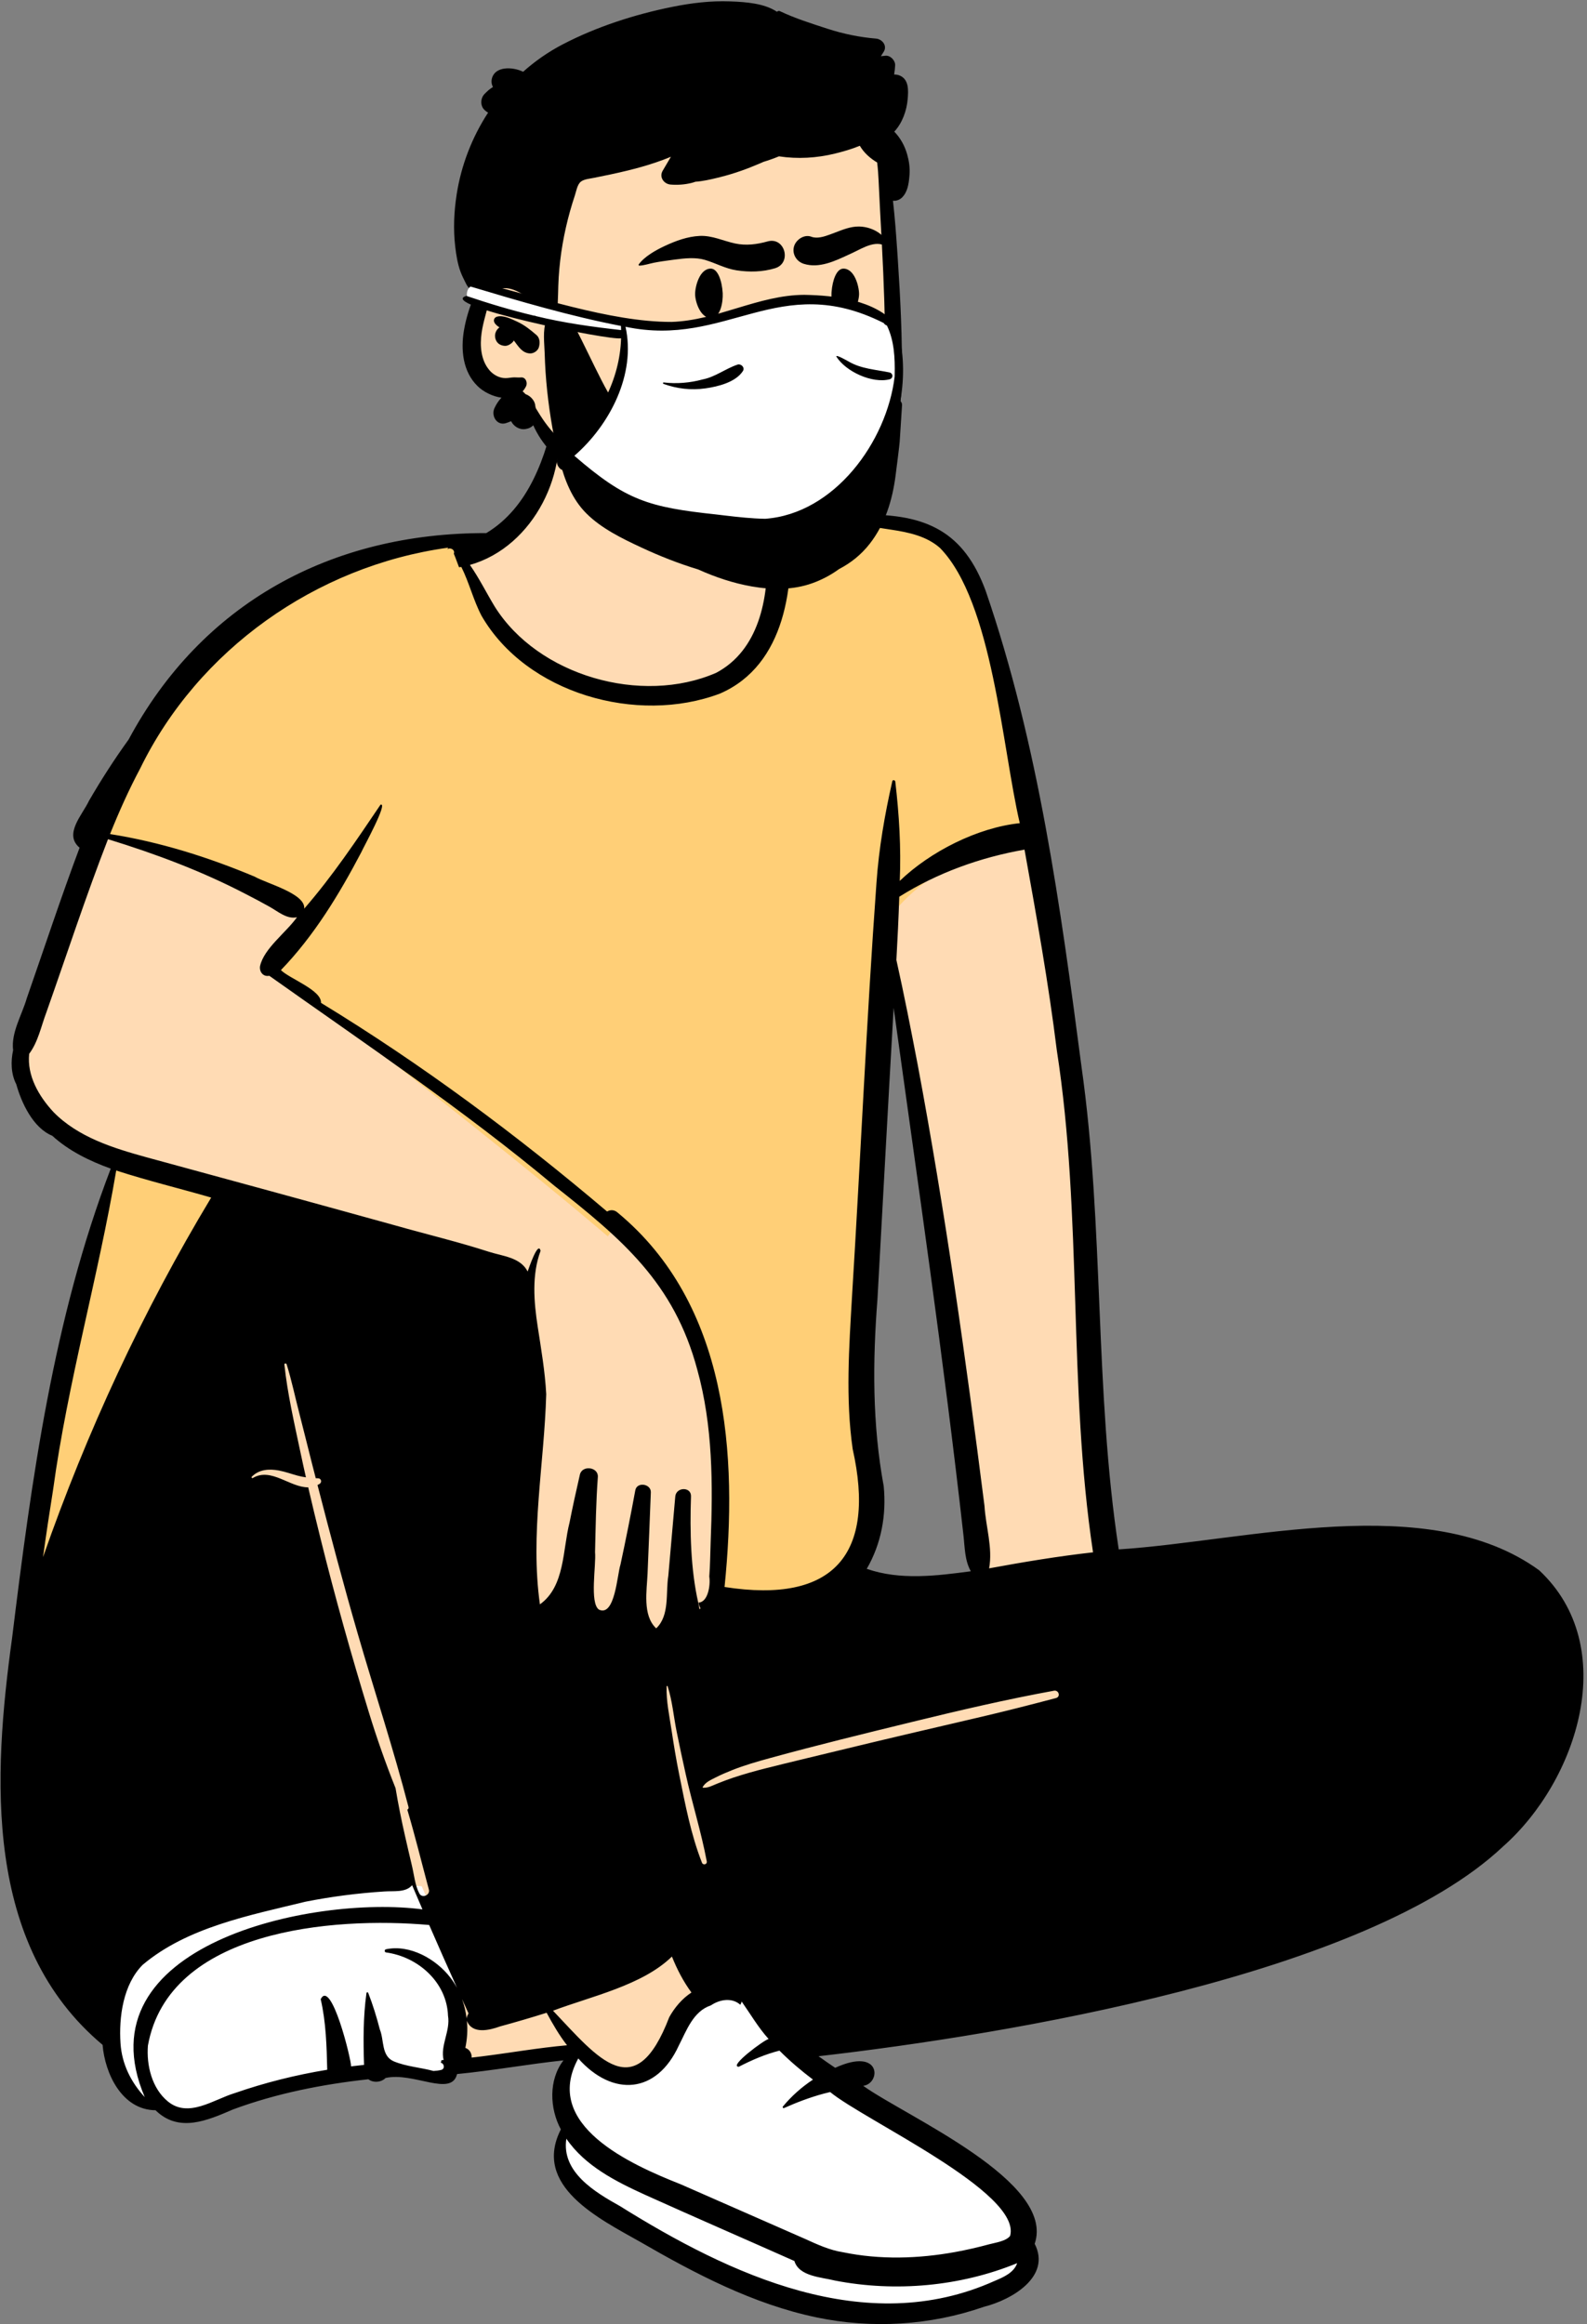 <?xml version="1.0" encoding="UTF-8"?>
<svg width="282px" height="413px" viewBox="0 0 282 413" version="1.1" xmlns="http://www.w3.org/2000/svg" xmlns:xlink="http://www.w3.org/1999/xlink">
    <rect x="0" y="0" width="282" height="413" fill="#808080" stroke="none"/>
    <title>sit-mask-1</title>
    <g id="Introduction" stroke="none" stroke-width="1" fill="none" fill-rule="evenodd">
        <g id="poses-covid-19" transform="translate(-102, -482)">
            <g id="a-person/sitting" transform="translate(98, 429.5)">
                <g id="pose/sitting/one_leg_up-2" transform="translate(-17.459, 137.082)">
                    <path d="M177.212,178.469 C177.694,183.496 176.707,188.297 174.357,192.355 L173.592,193.676 L175.048,194.184 C177.697,195.109 180.643,195.559 184.054,195.559 C187.564,195.559 191.215,195.071 194.148,194.678 L196.026,194.427 L195.104,192.799 C194.362,191.49 194.225,189.903 194.079,188.224 C194.04,187.773 194,187.306 193.947,186.845 C191.167,162.041 187.654,136.913 184.256,112.613 C183.362,106.218 182.437,99.606 181.541,93.102 L178.968,93.201 C178.276,105.24 177.604,117.482 176.955,129.322 C176.669,134.528 176.383,139.735 176.095,144.94 C175.069,158.101 175.423,168.758 177.212,178.469 M178.261,327.21 C174.483,327.21 170.698,326.817 167.01,326.042 C155.472,323.624 144.989,317.918 136.069,312.76 C135.613,312.502 135.151,312.245 134.677,311.98 C131.184,310.029 126.838,307.602 124.115,304.641 C121.127,301.392 120.613,298.156 122.497,294.455 L122.795,293.869 L122.483,293.29 C120.533,289.665 120.678,285.18 122.836,282.383 L124.65,280.033 L121.668,280.349 C118.66,280.668 115.629,281.099 112.698,281.517 C109.446,281.98 106.082,282.459 102.77,282.78 L101.849,282.869 L101.637,283.754 C101.519,284.247 101.374,284.547 100.352,284.547 C99.466,284.547 98.275,284.288 97.015,284.013 C95.451,283.673 93.678,283.288 91.968,283.288 C91.216,283.288 90.539,283.359 89.9,283.507 L89.527,283.592 L89.263,283.863 C89.093,284.036 88.805,284.144 88.51,284.144 C88.287,284.144 88.081,284.082 87.942,283.974 L87.525,283.648 L86.995,283.706 C77.76,284.718 69.797,286.495 62.652,289.137 L62.62,289.149 L62.465,289.216 C59.881,290.329 57.21,291.48 54.777,291.48 C52.998,291.48 51.554,290.876 50.232,289.579 L49.858,289.213 L49.331,289.208 C43.981,289.159 41.537,282.931 41.199,278.757 L41.157,278.231 L40.749,277.889 C31.426,270.078 25.923,259.351 23.923,245.093 C22.101,232.106 23.5,218.413 25.108,206.731 C28.828,176.458 32.708,149.319 42.571,123.579 L43.032,122.376 L41.804,121.936 C37.544,120.407 34.288,118.584 31.851,116.361 L31.682,116.207 L31.47,116.12 C27.976,114.687 26.265,109.397 25.824,107.81 L25.788,107.682 L25.727,107.564 C25.014,106.199 24.85,104.3 25.276,102.354 L25.322,102.144 L25.295,101.931 C25.065,100.083 25.829,98.152 26.638,96.106 C27.008,95.172 27.39,94.206 27.669,93.244 C28.628,90.495 29.587,87.698 30.514,84.992 C32.594,78.921 34.745,72.644 37.037,66.537 L37.35,65.702 L36.66,65.126 C35.481,64.143 35.875,62.986 37.574,60.22 C37.976,59.567 38.356,58.948 38.645,58.339 C40.823,54.581 43.158,50.973 45.585,47.615 L45.635,47.546 L45.675,47.471 C58.131,24.245 80.226,11.454 107.889,11.454 L108.453,11.455 L108.764,11.268 C113.949,8.155 117.65,2.814 120.079,-5.06 L120.157,-5.311 L120.127,-5.572 C120.044,-6.298 119.952,-7.25 119.984,-8.173 C120.063,-10.511 120.981,-12.598 122.502,-13.898 C125.388,-16.364 129.77,-16.571 134.011,-16.571 L134.62,-16.571 C140.042,-16.554 143.87,-15.615 146.667,-13.612 C149.916,-11.285 151.712,-7.528 152.157,-2.128 C152.29,-0.512 152.286,1.162 152.282,2.781 L152.281,3.233 L152.335,3.412 C152.725,4.696 153.181,5.929 153.692,7.078 L154.217,8.261 L155.411,7.728 C156.183,7.383 157.162,7.206 158.405,7.186 C158.763,7.178 159.112,7.174 159.465,7.174 C162.349,7.174 165.435,7.437 168.419,7.691 C170.668,7.883 172.993,8.081 175.244,8.169 L175.275,8.17 C175.275,8.17 175.586,8.168 175.725,8.168 C181.195,8.168 185.161,9.027 188.205,10.871 C191.482,12.857 193.838,16.044 195.62,20.9 C205.178,48.738 209.107,78.724 212.573,105.179 C214.539,119.013 215.137,133.195 215.715,146.911 C216.326,161.388 216.957,176.357 219.192,190.991 L219.369,192.147 L220.555,192.071 C225.778,191.734 231.422,191.01 237.398,190.242 C246.476,189.076 255.864,187.87 264.939,187.87 C277.628,187.87 287.249,190.363 294.347,195.49 C299.296,200.146 301.856,206.449 301.751,213.724 C301.602,224.002 296.157,235.366 287.878,242.674 L287.847,242.703 C277.383,252.572 258.282,261.133 231.076,268.146 C206.058,274.595 180.18,278.1 166.98,279.615 L163.714,279.99 L166.365,281.904 C167.438,282.679 168.418,283.361 169.359,283.989 L169.966,284.394 L170.631,284.09 C172.528,283.222 173.733,283.039 174.41,283.039 C175.01,283.039 175.735,283.169 175.775,283.79 C175.801,284.197 175.511,284.8 174.9,284.876 L171.653,285.281 L174.304,287.169 C176.075,288.43 178.717,289.949 181.777,291.71 C191.786,297.468 206.913,306.17 204.312,313.811 L204.141,314.313 L204.383,314.787 C205.082,316.155 205.141,317.425 204.565,318.669 C203.33,321.336 199.466,323.36 196.185,324.183 L196.129,324.198 L196.074,324.217 C190.364,326.203 184.371,327.21 178.261,327.21" id="✋-Skin" fill="#FFDBB4"></path>
                    <path d="M152.487,269.822 C152.589,269.665 152.679,269.445 152.729,269.25 C153.421,270.234 164.498,279.926 175.452,288.153 C185.627,295.794 197.297,301.567 201.827,307.937 C203.549,310.358 204.424,317.453 204.093,318.645 C203.599,319.27 200.638,320.984 195.208,323.789 C193.367,324.286 178.596,328.286 172.035,326.925 C169.621,326.558 152.217,320.997 150.018,320.002 L131.316,309.167 C130.907,308.988 130.501,308.81 130.097,308.633 L129.55,308.415 C125.379,306.748 120.058,303.217 121.147,298.126 C122.429,292.887 120.13,291.742 120.656,288.291 C121.112,285.304 122.106,282.263 123.695,279.364 C129.834,286.257 137.626,285.655 141.551,277.087 L141.641,276.912 L141.729,276.737 C143.013,274.181 144.226,270.933 147.265,269.928 C148.942,268.796 151.086,268.561 152.487,269.822 Z M96.391,250.596 L96.771,251.467 C98.618,255.685 102.538,264.449 104.096,267.907 C103.749,267.267 103.352,266.652 102.906,266.071 C101.602,264.374 103.132,269.502 103.144,274.854 C103.155,279.818 101.619,284.976 101.265,285.061 C100.83,285.167 94.757,282.186 89.063,283.091 C84.466,283.822 77.496,284.645 70.571,286.532 C64.943,288.066 59.345,290.669 55.076,291.553 C51.607,292.271 50.929,288.519 48.663,288.751 C46.621,288.96 46.293,288.91 45.787,288.488 C42.953,286.148 40.273,276.9 40.541,273.426 C42.893,255.012 79.206,249.076 96.391,250.596 Z" id="👟-Shoes" fill="#FFFFFF"></path>
                    <path d="M157.25,6.026 L161.591,6.179 L161.974,6.194 C163.421,6.256 164.925,6.361 167.043,6.537 L167.621,6.586 L171.804,7.25 C173.08,7.451 174.277,7.639 175.432,7.819 L177.705,8.171 L180.398,8.583 L180.694,8.63 C184.727,9.28 187.489,10.259 189.77,12.244 L189.871,12.332 L189.915,12.371 L189.956,12.413 C193.441,15.993 196.071,21.621 198.213,29.304 L198.353,29.809 L198.479,30.273 C199.376,33.599 201.665,45.159 205.344,64.952 L203.452,65.095 C203.22,65.112 202.991,65.133 202.764,65.156 C195.963,65.867 187.995,69.767 182.771,74.796 C182.458,75.097 182.145,75.412 181.832,75.74 L181.645,75.939 L179.961,77.736 C176.082,137.267 174.434,169.154 175.019,173.397 L175.064,173.726 L175.117,173.965 C177.243,183.719 176.286,191.155 172.127,195.883 L172,196.026 L171.869,196.169 C167.466,200.909 159.987,202.477 149.716,200.866 C149.574,200.844 149.435,200.821 149.297,200.799 L147.595,200.512 L147.785,198.706 L147.815,198.406 C149.162,185.142 148.918,173.538 146.653,163.263 C144.033,151.383 138.765,141.725 130.391,134.495 L130.136,134.276 L130.1,134.246 L129.459,135.112 L127.724,133.637 C116.684,124.271 97.423,108.916 69.939,87.571 L76.55,78.106 L76.538,78.094 C76.473,78.03 76.382,77.953 76.264,77.862 L76.156,77.78 L76.103,77.741 C75.485,77.292 49.118,65.496 41.277,64.187 L40.898,64.124 L40.519,64.063 L40.212,64.015 L39.73,63.942 L37.719,63.639 L38.468,61.752 C38.568,61.499 38.67,61.245 38.773,60.989 C40.492,56.716 42.21,55.949 44.072,52.427 L44.225,52.137 L44.53,51.52 C48.674,43.256 54.44,31.267 66.818,23.242 C83.415,12.482 102.61,10.866 102.72,10.926 C104.586,17.673 107.491,23.429 111.436,28.191 C115.282,32.834 122.559,36.846 125.36,37.798 L125.576,37.871 L125.797,37.943 C133.257,40.376 141.398,40.367 148.238,37.847 L148.406,37.785 L148.511,37.739 C152.497,35.965 155.333,32.857 157.151,28.574 L157.214,28.424 L157.277,28.274 C159.318,23.274 159.933,16.923 159.353,10.117 L159.332,9.879 L159.301,9.539 L159.299,9.519 L157.25,6.026 Z M42.006,121.899 L42.633,122.1 L43.06,122.234 C45.257,122.923 48.188,124.158 51.888,125.167 L55.784,126.229 C56.848,126.521 57.669,126.75 58.476,126.979 L59.682,127.326 L60.216,127.483 L62.297,128.106 L61.217,129.889 L60.786,130.601 C48.831,150.453 38.896,171.738 31.101,194.073 C30.506,195.778 29.922,197.494 29.348,199.221 L29.005,200.259 L25.865,199.556 C26.144,197.322 26.429,195.148 26.722,193.022 L26.862,192.015 C27.309,188.816 27.802,185.519 28.348,182.065 L28.52,180.98 L28.627,180.209 L28.697,179.707 C29.83,171.71 31.196,164.83 34.197,151.218 L35.627,144.747 C36.737,139.694 38.864,132.078 42.006,121.899 Z" id="👕-Top" fill="#FFCF77"></path>
                    <path d="M197.219,194.104 C197.889,190.454 196.618,186.685 196.397,183.009 C193.069,156.791 189.395,130.591 184.525,104.602 C183.331,98.382 182.124,92.188 180.741,86.003 C180.95,82.257 181.133,78.511 181.254,74.764 C188.011,70.522 195.63,67.777 203.51,66.392 C205.64,78.238 207.767,90.075 209.244,102.026 C213.846,131.608 211.221,161.709 215.684,191.257 C209.492,191.95 203.347,192.976 197.219,194.104 M209.105,217.15 C204.448,218.386 199.787,219.569 195.093,220.66 C186.739,222.602 178.388,224.551 170.057,226.58 C165.898,227.592 161.73,228.574 157.58,229.619 C155.61,230.116 153.654,230.667 151.727,231.306 C150.765,231.624 149.825,231.99 148.885,232.366 C148.062,232.694 147.285,233.148 146.38,233.083 C146.326,233.079 146.292,233.027 146.319,232.979 C146.792,232.109 147.768,231.697 148.629,231.258 C149.579,230.773 150.569,230.357 151.56,229.96 C153.76,229.078 156.052,228.431 158.338,227.803 C166.646,225.52 175.025,223.475 183.396,221.429 C191.806,219.373 200.217,217.404 208.739,215.847 C209.598,215.69 209.969,216.921 209.105,217.15 M167.853,287.439 C168.226,287.339 168.601,287.248 168.974,287.161 C174.949,292.128 203.088,305.025 200.948,312.728 C200.191,313.686 198.381,313.904 197.236,314.214 C195.242,314.752 193.229,315.219 191.197,315.588 C184.627,316.781 177.822,316.989 171.261,315.628 C168.847,315.261 166.668,314.233 164.469,313.239 C157.365,310.119 149.541,306.672 142.471,303.577 C133.489,300.022 117.735,293.016 124.214,281.194 C130.353,288.087 138.145,287.486 142.07,278.917 C143.424,276.316 144.605,272.81 147.784,271.759 C149.461,270.627 151.606,270.391 153.007,271.653 C153.108,271.496 153.198,271.275 153.248,271.08 C154.828,273.325 156.19,275.689 158.041,277.741 C157.406,277.775 150.789,282.665 152.741,282.667 C155.091,281.459 157.425,280.452 159.962,279.801 C161.801,281.647 163.823,283.365 165.918,284.952 C163.883,286.294 162.055,287.937 160.585,289.72 C160.458,289.877 160.613,290.08 160.803,289.995 C163.085,288.98 165.433,288.087 167.853,287.439 M198.141,320.749 C175.287,330.999 151.092,319.586 131.603,307.418 C127.105,304.91 121.188,301.355 122.097,295.452 C125.411,300.291 130.872,303.047 136.114,305.436 C144.922,309.411 153.787,313.258 162.616,317.184 C163.449,319.946 167.437,320.052 169.847,320.665 C180.575,322.742 192.106,321.71 202.202,317.568 C201.618,319.295 199.706,320.088 198.141,320.749 M106.958,280.84 C106.393,280.912 105.828,280.978 105.264,281.041 C105.322,280.295 104.871,279.549 104.147,279.318 C104.473,277.736 104.593,276.102 104.419,274.498 C105.363,276.933 108.41,276.193 110.346,275.491 C113.112,274.741 115.86,273.934 118.593,273.073 C119.671,275.072 120.813,277.041 122.216,278.852 C117.108,279.305 112.047,280.206 106.958,280.84 M104.71,273.179 C104.574,273.465 104.38,273.768 104.376,274.112 C104.238,272.927 103.968,271.756 103.559,270.635 C103.942,271.483 104.326,272.331 104.71,273.179 M101.485,266.826 C98.972,263.555 94.327,260.882 90.033,261.793 C89.757,261.853 89.751,262.296 90.033,262.351 C95.801,263.133 100.866,267.701 101.067,273.607 C101.522,276.28 99.66,278.905 100.287,281.47 C100.162,281.478 100.037,281.484 99.914,281.493 C99.869,281.665 99.828,281.817 99.774,281.951 C100.397,282.054 100.58,283.055 99.845,283.233 C99.41,283.339 98.955,283.394 98.491,283.418 C96.14,282.784 93.659,282.637 91.411,281.7 C89.186,280.719 89.742,277.961 88.958,276.051 C88.382,273.849 87.72,271.655 86.887,269.541 C86.826,269.372 86.596,269.41 86.576,269.582 C85.988,273.798 86.007,278.086 86.149,282.336 C85.378,282.415 84.61,282.502 83.841,282.597 C83.89,281.41 80.323,266.947 78.444,270.659 C79.39,274.739 79.504,279.002 79.605,283.201 C74.025,284.119 68.526,285.487 63.177,287.348 C59.407,288.488 54.923,291.863 51.264,288.812 C48.429,286.472 47.474,282.389 47.742,278.915 C51.427,258.359 80.539,255.958 97.724,257.478 C99.347,261.217 101,264.944 102.675,268.662 C102.328,268.022 101.931,267.407 101.485,266.826 M42.873,278.515 C42.558,273.847 43.344,268.036 46.808,264.558 C54.736,257.866 65.837,255.76 75.743,253.338 C80.357,252.428 85.035,251.824 89.731,251.523 C91.398,251.392 93.514,251.769 94.691,250.408 C95.297,251.841 95.911,253.272 96.526,254.703 C76.803,252.123 35.656,261.085 47.179,288.06 C44.739,285.421 43.122,282.207 42.873,278.515 M29.104,192.111 C29.655,188.105 30.259,184.103 30.897,180.107 C33.505,160.995 38.896,142.394 42.11,123.411 C47.672,125.217 53.37,126.593 58.987,128.219 C46.815,148.429 36.859,169.89 29.104,192.111 M74.808,173.306 C73.738,168.226 72.538,163.05 71.992,157.887 C71.968,157.655 72.325,157.63 72.389,157.834 C73.283,160.693 73.892,163.658 74.646,166.557 C75.403,169.466 76.106,172.388 76.851,175.3 C77.089,176.23 77.328,177.159 77.567,178.089 C77.71,178.095 77.853,178.1 77.995,178.103 C78.54,178.115 78.704,178.8 78.265,179.084 C78.137,179.167 78.008,179.24 77.879,179.305 C80.161,188.167 82.499,197.008 85.051,205.801 C88.024,216.048 91.371,226.172 94.047,236.502 C94.109,236.741 93.998,236.908 93.836,236.98 C95.227,241.68 96.393,246.442 97.665,251.179 C97.93,252.165 96.472,252.804 95.973,251.881 C95.205,250.458 95.035,248.515 94.659,246.952 C94.236,245.192 93.833,243.428 93.431,241.662 C92.792,238.855 92.219,236.013 91.746,233.166 C89.985,228.748 88.408,224.276 87.012,219.72 C83.886,209.517 81.002,199.245 78.435,188.891 C77.678,185.835 76.935,182.775 76.226,179.707 C72.999,179.757 69.628,176.112 66.386,178.053 C66.236,178.142 66.084,177.938 66.202,177.819 C67.494,176.511 69.281,176.397 71.017,176.72 C72.145,176.931 73.226,177.33 74.33,177.63 C74.817,177.763 75.316,177.86 75.821,177.932 C75.473,176.392 75.134,174.85 74.808,173.306 M144.325,269.476 C142.676,270.553 141.331,272.144 140.382,273.855 C134.304,289.733 127.803,281.228 119.726,272.708 C126.561,270.133 135.614,268.204 140.856,263.085 C141.764,265.348 142.874,267.504 144.325,269.476 M142.15,230.747 C141.622,228.135 141.187,225.507 140.791,222.872 C140.412,220.346 139.818,217.639 139.915,215.081 C139.919,214.979 140.063,214.961 140.094,215.058 C140.915,217.607 141.161,220.426 141.683,223.052 C142.187,225.591 142.741,228.12 143.299,230.647 C144.445,235.836 146.065,240.945 147.046,246.165 C147.151,246.724 146.394,246.92 146.188,246.397 C144.225,241.406 143.207,235.981 142.15,230.747 M30.981,113.045 C28.326,110.19 26.239,106.544 26.642,102.675 C28.237,100.551 28.765,97.78 29.694,95.326 C33.326,85.053 36.697,74.702 40.65,64.54 C49.059,67.122 57.331,70.219 65.134,74.287 C66.569,75.018 67.99,75.777 69.393,76.563 C70.863,77.386 72.467,78.814 74.23,78.405 C72.303,81.129 68.335,83.963 67.664,87.111 C67.52,88.108 68.227,89.032 69.313,88.809 C86.317,100.869 103.878,112.674 119.951,126.107 C131.987,135.621 141.227,143.337 145.355,158.773 C148.137,168.772 148.146,179.223 147.737,189.504 C147.657,191.503 147.655,193.549 147.493,195.56 C147.734,197.065 147.275,200.129 145.581,200.184 C145.62,200.548 145.741,200.885 145.932,201.182 C145.879,201.254 145.823,201.322 145.764,201.392 C145.68,200.981 145.598,200.572 145.521,200.16 C144.202,194.327 144.025,187.558 144.245,181.347 C144.337,179.566 141.602,179.609 141.449,181.347 C141.037,186.042 140.626,190.738 140.214,195.431 C139.72,198.473 140.499,202.452 138.063,204.765 C135.586,202.479 136.405,197.973 136.526,195.024 C136.72,190.214 136.929,185.407 137.108,180.597 C137.164,179.073 134.636,178.68 134.349,180.23 C133.537,184.648 132.657,189.053 131.711,193.445 C131.14,195.143 130.747,202.761 127.894,201.439 C126.193,200.279 127.419,193.481 127.195,191.23 C127.301,186.774 127.363,182.324 127.691,177.879 C127.825,176.086 124.9,175.704 124.499,177.455 C123.848,180.289 123.225,183.124 122.66,185.977 C121.421,190.787 121.871,197.307 117.397,200.504 C115.644,188.01 118.166,175.602 118.52,163.153 C118.308,159.119 117.614,155.125 117.002,151.14 C116.325,146.733 115.931,141.936 117.515,137.686 C117.082,135.782 115.379,140.931 115.219,141.359 C113.937,138.837 110.814,138.642 108.344,137.855 C102.854,136.081 97.23,134.743 91.676,133.166 C76.945,129.081 62.198,125.06 47.446,121.047 C41.553,119.419 35.35,117.492 30.981,113.045 M178.488,179.503 C176.456,168.503 176.512,157.357 177.38,146.237 C178.335,128.99 179.262,111.739 180.253,94.495 C184.558,125.707 189.147,156.883 192.656,188.194 C192.906,190.373 192.867,192.68 193.968,194.623 C187.882,195.437 181.393,196.258 175.475,194.191 C178.072,189.708 178.988,184.603 178.488,179.503 M46.373,51.963 C56.633,30.932 77.553,16.003 101.015,12.747 C101.041,12.772 101.069,12.798 101.095,12.825 C101.018,12.895 100.946,12.971 100.882,13.05 C101.513,12.586 102.38,13.169 102.1,13.811 C102.447,14.601 102.703,15.415 103.024,16.213 C103.16,16.2 103.298,16.187 103.436,16.166 C104.828,18.926 105.583,22.108 107.037,24.859 C115,38.634 134.649,44.226 149.388,38.665 C161.083,33.606 162.743,19.197 161.695,8.121 C161.641,7.375 161.262,6.847 160.755,6.536 C167.133,7.555 173.511,8.583 179.896,9.552 C182.971,10.018 186.131,10.693 188.506,12.802 C197.855,22.407 199.523,48.253 202.668,61.691 C195.143,62.477 186.733,66.759 181.34,71.951 C181.594,66.049 181.23,60.177 180.549,54.318 C180.538,54.032 180.059,53.934 180.014,54.248 C178.667,60.188 177.63,66.178 177.204,72.264 C175.429,96.754 174.376,121.293 172.856,145.8 C172.337,154.82 171.688,163.918 172.975,172.906 C177.117,191.41 169.813,200.491 150.207,197.415 C152.588,173.966 150.862,147.136 131.194,130.877 C130.594,130.343 129.874,130.379 129.329,130.697 C113.338,117.13 96.461,104.564 78.498,93.621 C78.627,91.359 72.96,89.36 71.374,87.8 C77.264,81.708 81.75,74.301 85.662,66.852 C86.007,66.043 90.505,57.894 89.074,58.407 C84.8,64.731 80.55,71.094 75.517,76.881 C75.79,74.212 68.865,72.423 66.733,71.204 C58.497,67.741 49.886,65.029 41.012,63.626 C42.61,59.656 44.355,55.745 46.373,51.963 M155.972,9.069 C155.703,8.609 155.447,8.138 155.201,7.661 C156.033,7.693 156.843,7.723 157.662,7.858 C157.626,9.175 157.699,10.502 157.714,11.829 C157.304,10.858 156.503,9.972 155.972,9.069 M294.959,194.447 C275.304,180.177 243.019,189.269 220.25,190.736 C215.909,162.316 217.68,133.431 213.634,104.964 C209.908,76.525 205.979,47.689 196.62,20.442 C192.757,9.906 186.075,6.777 175.074,6.862 C169.491,6.644 163.588,5.751 158.162,5.879 C156.973,5.898 155.729,6.054 154.656,6.534 C153.147,3.138 152.327,-0.508 151.914,-4.182 C151.888,-4.415 151.59,-4.458 151.502,-4.235 C150.226,-1.036 150.09,2.455 150.784,5.804 C151.286,8.204 154.276,17.648 157.749,13.953 C158.024,21.701 156.319,30.954 148.717,34.975 C135.433,40.758 117.071,35.492 109.376,23.218 C107.889,20.766 106.606,18.156 104.96,15.801 C116.433,12.558 122.873,-1.168 120.171,-11.62 C118.5,-3.491 115.454,5.592 107.87,10.146 C80.25,10.084 57.286,22.644 44.31,46.835 C41.771,50.348 39.424,53.998 37.273,57.712 C36.115,60.196 32.725,63.652 35.602,66.051 C32.279,74.908 29.33,83.887 26.213,92.814 C25.357,95.788 23.4,98.908 23.79,102.035 C23.368,103.962 23.387,106.24 24.355,108.093 C25.273,111.396 27.334,115.839 30.75,117.24 C33.649,119.884 37.316,121.704 41.14,123.076 C30.942,149.684 27.06,178.379 23.605,206.492 C20.219,231.086 18.471,261.003 39.689,278.777 C40.101,283.863 43.122,290.343 49.097,290.398 C53.236,294.455 58.279,292.229 62.886,290.246 C70.66,287.371 78.814,285.777 86.917,284.889 C87.785,285.567 89.199,285.455 89.973,284.664 C94.881,283.534 101.683,288.109 102.675,283.965 C109.003,283.352 115.263,282.203 121.585,281.533 C118.92,284.984 119.112,290.074 121.119,293.802 C116.008,303.84 127.913,309.652 135.192,313.771 C145.018,319.452 155.281,324.843 166.519,327.198 C176.399,329.273 186.75,328.644 196.283,325.328 C201.292,324.071 208.289,319.944 205.317,314.129 C209.085,303.064 182.624,291.598 174.841,286.057 C178.022,285.66 178.139,279.068 169.864,282.856 C168.864,282.188 167.881,281.499 166.909,280.798 C200.379,276.956 264.298,266.389 288.521,243.546 C301.828,231.8 309.506,208.042 294.959,194.447" id="🖍-Ink" fill="#000000"></path>
                </g>
                <g id="Head" stroke-width="1" transform="translate(74.362, 38.736)">
                    <g id="head/Short-4">
                        <path d="M87.225,65.421 C86.762,61.351 87.361,52.843 87.401,52.326 C87.655,49.058 86.125,36.154 83.232,37.343 C78.379,33.499 71.915,32.651 65.871,32.245 C53.317,31.403 39.962,33.336 30.267,41.789 C25.473,46.179 20.806,52.564 21.181,59.212 C16.826,65.514 10.685,74.157 16.112,81.524 C17.957,83.878 20.889,84.755 23.206,86.537 C27.867,90.299 30.792,95.697 35.497,99.437 C47.964,110.645 69.132,112.986 81.381,100.238 C90.852,91.005 89.321,77.192 87.655,65.421 C86.535,57.508 88.128,73.363 87.225,65.421 Z" id="✋-Skin" fill="#FFDBB4"></path>
                        <path d="M49.1,14.983 C52.458,14.305 55.906,13.884 59.334,14.011 L59.599,14.021 C62.179,14.124 65.446,14.352 67.696,15.853 C67.826,15.723 68.034,15.656 68.223,15.747 C70.897,17.024 73.839,17.947 76.655,18.865 C79.458,19.778 82.366,20.381 85.304,20.624 C86.409,20.715 87.355,21.909 86.655,22.98 C86.488,23.236 86.326,23.493 86.165,23.752 C86.435,23.724 86.705,23.695 86.975,23.667 C87.864,23.578 88.752,24.527 88.7,25.393 C88.667,25.938 88.608,26.476 88.521,27.008 C88.86,27.001 89.196,27.051 89.521,27.189 C91.168,27.885 91.053,29.847 90.93,31.34 C90.759,33.412 89.985,35.607 88.547,37.157 C89.621,38.273 90.381,39.606 90.834,41.188 C91.163,42.344 91.346,43.575 91.256,44.778 L91.227,45.138 C91.115,46.443 90.893,47.889 89.954,48.828 C89.473,49.312 88.879,49.488 88.313,49.433 C88.655,52.441 88.875,55.467 89.081,58.482 L89.178,59.923 C89.639,66.891 89.985,73.904 89.894,80.884 C89.81,87.407 88.522,93.738 84.523,99.034 C80.882,103.857 75.653,107.412 69.738,108.763 C66.551,109.493 63.296,109.544 60.07,109.08 C58.506,108.854 56.932,108.507 55.447,107.96 C53.804,107.354 52.624,106.461 51.518,105.122 C50.995,104.487 51.247,103.136 52.288,103.263 C53.863,103.454 55.3,103.684 56.81,104.15 L57.026,104.218 C58.53,104.7 60.087,105.06 61.659,105.212 C64.879,105.524 68.148,105.21 71.233,104.233 C76.255,102.641 80.581,99.092 83.353,94.633 C86.644,89.348 87.016,83.348 86.969,77.271 C86.918,70.602 86.701,63.93 86.347,57.268 L86.287,56.158 C86.1,52.729 85.919,49.299 85.76,45.869 C85.711,44.793 85.635,43.708 85.5,42.634 C84.259,41.907 83.147,40.904 82.422,39.667 C80.966,40.269 79.434,40.704 78.025,41.05 C74.762,41.854 71.373,42.049 68.051,41.546 C67.155,41.916 66.241,42.242 65.313,42.522 C65.062,42.633 64.812,42.742 64.561,42.85 C62.324,43.807 60.055,44.619 57.693,45.212 L57.113,45.357 C55.87,45.664 54.52,45.966 53.198,46.06 C52.981,46.144 52.746,46.215 52.49,46.278 C51.286,46.57 50.036,46.663 48.801,46.56 C47.599,46.458 46.73,45.243 47.392,44.104 C47.876,43.274 48.365,42.445 48.857,41.619 C47.143,42.333 45.373,42.927 43.588,43.431 C41.785,43.938 39.957,44.367 38.126,44.761 C37.148,44.969 36.165,45.154 35.189,45.363 C34.489,45.512 33.416,45.589 32.846,46.05 C32.216,46.555 32.037,47.735 31.798,48.462 C31.484,49.407 31.19,50.356 30.921,51.316 C30.386,53.231 29.947,55.174 29.607,57.137 C29.267,59.101 29.039,61.086 28.912,63.076 C28.785,65.065 28.841,67.066 28.637,69.046 C28.527,70.096 27.4,70.636 26.568,69.902 C26.47,69.816 26.372,69.729 26.274,69.641 L26.129,69.509 C25.417,68.863 24.726,68.179 24.157,67.408 C24.053,67.266 23.954,67.118 23.862,66.967 C23.847,66.967 23.834,66.963 23.819,66.952 L23.661,66.833 C21.921,65.538 19.015,63.849 17.319,66.001 C16.778,66.686 16.502,67.559 16.272,68.402 L15.869,69.909 C15.608,70.893 15.363,71.882 15.219,72.889 C14.895,75.145 15.058,77.744 16.609,79.552 C17.229,80.275 18.083,80.791 19.035,80.927 C19.567,81 20.091,80.91 20.618,80.843 C21.154,80.776 21.67,80.884 22.206,80.832 C23.058,80.748 23.43,81.768 23.111,82.41 C22.939,82.754 22.737,83.051 22.507,83.303 C22.692,83.462 22.868,83.634 23.038,83.815 C23.541,83.976 23.993,84.323 24.331,84.781 C24.604,85.151 24.746,85.554 24.77,85.978 C24.8,86.083 24.825,86.191 24.849,86.301 L25.311,87.05 C25.412,87.214 25.513,87.377 25.615,87.536 C26.789,89.387 28.093,90.953 29.712,92.429 C31.272,93.85 32.964,95.122 34.429,96.645 L34.602,96.826 C35.968,98.266 37.407,100.009 36.873,102.103 C36.735,102.641 35.984,103.028 35.494,102.664 C33.917,101.494 33.123,99.639 31.786,98.218 C30.409,96.755 28.884,95.44 27.503,93.981 C26.198,92.604 25.167,91.044 24.391,89.326 C24.081,89.668 23.63,89.912 23.004,90.006 C21.928,90.168 20.926,89.537 20.457,88.605 C20.156,88.739 19.848,88.859 19.538,88.954 C17.908,89.453 16.882,87.639 17.497,86.298 C17.826,85.58 18.237,84.956 18.747,84.431 C17.153,84.211 15.531,83.387 14.484,82.358 C11.856,79.774 11.494,75.889 12.086,72.435 C12.4,70.604 12.942,68.751 13.645,67.032 C13.768,66.732 13.899,66.431 14.043,66.134 C13.963,66.132 13.882,66.098 13.83,66.031 C13.355,65.381 12.776,64.849 12.423,64.122 C12.099,63.455 11.737,62.779 11.481,62.084 C10.954,60.662 10.696,59.056 10.524,57.552 C10.169,54.473 10.307,51.412 10.778,48.352 C11.58,43.14 13.518,38.152 16.372,33.775 C16.217,33.694 16.068,33.595 15.929,33.478 L15.86,33.419 L15.749,33.318 C14.934,32.58 15.005,31.198 15.749,30.451 L15.984,30.216 C16.282,29.92 16.538,29.685 17.019,29.363 C17.09,29.316 17.163,29.271 17.236,29.229 C16.984,28.764 16.897,28.22 17.072,27.62 C17.683,25.529 20.69,25.603 22.596,26.515 C24.704,24.632 27.042,22.997 29.577,21.674 C35.612,18.523 42.437,16.326 49.1,14.983 Z M17.902,70.053 C19.029,69.685 20.526,70.458 21.539,70.922 C22.823,71.512 23.916,72.384 24.974,73.305 C25.501,73.765 25.595,74.518 25.464,75.162 C25.451,75.226 25.439,75.293 25.423,75.36 C25.284,76.046 24.518,76.586 23.84,76.567 C22.423,76.528 21.748,75.304 20.945,74.267 C20.851,74.434 20.732,74.589 20.586,74.706 L20.487,74.783 C20.154,75.037 19.787,75.24 19.347,75.22 C19.035,75.205 18.736,75.125 18.461,74.981 C17.773,74.617 17.47,73.726 17.656,73.001 C17.773,72.545 18.039,72.188 18.388,71.94 L18.258,71.851 C17.98,71.658 17.727,71.454 17.529,71.153 L17.484,71.082 L17.502,71.082 C17.287,70.712 17.427,70.208 17.902,70.053 Z" id="🖍-Ink" fill="#000000"></path>
                    </g>
                    <g id="face/Driven" transform="translate(34.271, 40.027)" fill="#000000">
                        <path d="M38.555,49.693 C37.092,50.268 35.363,50.403 33.853,49.914 C32.41,49.446 31.099,48.405 30.305,47.095 C29.599,45.929 29.304,44.545 29.721,43.165 C29.741,43.099 29.806,43.056 29.869,43.04 C30.21,43.351 30.421,43.659 30.632,43.966 C30.988,44.483 31.344,44.995 31.833,45.438 C32.545,46.081 33.504,46.604 34.455,46.776 C35.387,46.946 36.341,46.796 37.175,46.351 C37.682,46.08 38.092,45.718 38.499,45.355 C38.941,44.959 39.376,44.557 39.985,44.334 C40.474,44.155 40.986,44.306 41.38,44.606 C41.804,44.928 42.108,45.432 42.091,45.959 C42.065,46.775 41.707,47.456 41.188,48.018 C40.486,48.778 39.493,49.325 38.555,49.693 Z M36.818,29.346 C38.446,30.334 40.926,32.637 39.175,35.086 C37.114,37.245 34.146,34.77 32.684,33.65 C31.328,32.782 29.804,35.014 31.062,36.027 C41.629,43.838 45.917,29.605 37.641,28.185 C36.73,28.028 36.391,29.041 36.818,29.346 Z M19.698,15.66 C21.916,15.554 23.871,16.549 25.985,17 C27.939,17.418 29.864,17.167 31.764,16.636 C34.848,15.773 36.122,20.486 33.081,21.405 C30.866,22.073 28.534,22.12 26.261,21.775 C24.242,21.469 22.549,20.487 20.624,19.916 C18.972,19.426 17.029,19.63 15.284,19.86 L14.607,19.951 C13.6,20.087 12.588,20.222 11.592,20.419 C10.727,20.59 9.864,20.902 8.981,20.938 C8.881,20.942 8.796,20.812 8.859,20.726 C9.884,19.32 11.86,18.211 13.432,17.472 L13.539,17.422 C15.479,16.519 17.538,15.763 19.698,15.66 Z M18.885,26.023 L18.885,25.974 C18.888,24.602 19.689,21.469 21.667,21.469 C22.903,21.469 23.654,23.601 23.784,25.799 L23.788,25.889 C23.846,27.256 23.47,30.243 21.667,30.243 C19.845,30.243 18.904,27.414 18.885,26.023 L18.885,26.023 Z M48.017,26.023 L48.017,25.974 C48.014,24.602 47.214,21.469 45.235,21.469 C44.03,21.469 43.286,23.496 43.13,25.635 L43.119,25.799 C43.041,27.12 43.392,30.243 45.235,30.243 C47.057,30.243 47.998,27.414 48.017,26.023 L48.017,26.023 Z M47.987,13.988 L48.128,13.991 C50.441,14.071 52.819,15.439 53.437,17.736 C53.468,17.856 53.321,17.936 53.234,17.854 C51.333,16.077 48.776,17.775 46.872,18.665 L46.172,18.988 C43.718,20.128 40.926,21.468 38.201,20.619 C36.907,20.215 36.085,18.887 36.454,17.546 C36.782,16.353 38.225,15.35 39.475,15.781 L39.531,15.801 C40.546,16.189 41.795,15.796 42.843,15.409 L43.704,15.086 C45.089,14.561 46.481,13.974 47.987,13.988 L47.987,13.988 Z" id="🖍-Ink"></path>
                    </g>
                    <g id="facial-hair/Full-2" transform="translate(26.512, 72.738)" fill="#000000">
                        <path d="M53.483,24.043 C52.731,23.797 51.992,23.511 51.25,23.235 C47.454,21.332 42.869,20.987 38.889,22.59 C36.935,23.377 35.113,24.79 33.153,25.717 C32.688,25.89 32.218,26.048 31.743,26.18 C31.452,26.079 31.161,25.971 30.873,25.863 C28.793,25.081 26.837,24.116 24.939,23.054 C24.736,22.769 24.526,22.493 24.3,22.227 C25.674,22.032 27.019,21.708 28.237,21.374 C31.974,20.352 35.496,18.687 39.221,17.619 C42.689,16.623 46.452,16.078 49.935,17.316 C51.589,17.903 53.043,18.932 54.651,19.625 C55.483,19.982 56.481,20.333 57.453,20.384 C56.826,21.884 56.033,23.285 54.949,24.452 C54.453,24.346 53.962,24.198 53.483,24.043 Z M61.571,12.295 C61.238,12.571 59.864,13.462 59.419,13.993 C59.304,13.949 59.189,13.904 59.075,13.858 C58.879,13.618 58.591,13.513 58.297,13.519 C56.243,12.565 54.414,11.218 52.783,9.528 C51.623,8.329 50.435,7.074 48.886,6.379 C47.06,5.557 45.264,5.936 43.346,6.061 C41.305,6.196 39.29,5.617 37.251,5.895 C35.759,6.1 34.362,6.73 33.155,7.619 C30.692,9.433 28.993,11.981 26.911,14.178 C24.549,16.67 21.643,18.263 18.412,19.076 C18.373,19.05 18.332,19.024 18.291,19.001 C15.91,16.849 13.759,14.419 11.855,11.83 C9.997,9.302 5.098,-2.08 3.915,-3.079 C3.423,-3.494 2.884,-3.673 2.369,-3.658 C1.436,-3.636 0.574,-2.988 0.188,-1.968 C-0.467,-0.234 -0.14,2.009 -0.088,3.823 C-0.023,6.044 0.123,8.262 0.356,10.472 C0.587,12.657 0.893,14.834 1.274,16.997 C1.466,18.09 1.679,19.182 1.914,20.268 C1.988,20.61 2.08,20.916 2.192,21.2 C2.307,21.736 2.43,22.27 2.561,22.799 C3.419,26.266 4.772,29.737 7.357,32.296 C10.047,34.962 13.702,36.733 17.097,38.317 C20.33,39.826 23.719,41.166 27.195,42.217 C30.215,43.583 33.448,44.663 36.694,45.231 C40.268,45.858 44.025,45.896 47.476,44.657 C49.172,44.048 50.776,43.198 52.231,42.139 C54.294,41.07 56.149,39.6 57.669,37.654 C60.391,34.168 61.69,29.937 62.258,25.574 C62.404,24.457 62.951,20.178 62.994,19.511 C63.133,17.359 63.272,15.208 63.41,13.056 C63.476,12.04 62.228,11.75 61.571,12.295 Z" id="🖍-Ink"></path>
                    </g>
                    <g id="mask/medical-mask" transform="translate(4.742, 60.471)">
                        <path d="M84.764,15.141 C84.358,10.001 77.867,7.824 74.634,7.178 C63.868,4.651 54.708,11.134 41.871,11.267 C40.575,11.287 36.87,11.069 35.147,10.615 C26.405,8.631 17.672,6.522 9.094,3.921 C7.833,4.216 7.46,5.859 8.325,6.795 C16.541,9.704 29.11,12.309 35.748,12.606 C35.62,21.166 31.094,29.774 24.843,34.509 C34.784,45.485 57.97,49.095 71.615,43.333 C78.328,41.322 85.411,23.318 84.764,15.141" id="🎨-Color" fill="#FFFFFF"></path>
                        <path d="M8.4,4.18 C8.031,4.165 8.246,3.089 9.079,3.243 C19.822,5.751 33.208,10.53 44.25,10.495 C52.374,10.229 59.653,5.712 67.822,5.685 C73.313,5.79 80.314,6.569 84.157,10.969 C89.226,27.018 77.812,48.847 59.853,48.973 L56.454,48.728 C44.868,47.875 32.175,46.512 24.707,36.698 L24.649,36.748 L24.649,36.748 C23.532,36 23.594,34.384 24.544,33.553 L24.572,33.597 L24.572,33.597 C24.59,33.568 24.61,33.54 24.629,33.512 L24.617,33.474 L24.617,33.474 C24.982,33.091 25.398,32.733 25.775,32.413 L25.777,32.419 L25.777,32.419 C31.384,27.755 35.046,20.702 35.257,13.398 C33.4,13.907 2.21,7.451 7.777,5.876 C11.76,7.22 15.766,8.434 19.852,9.4 C19.921,9.361 20.019,9.372 20.057,9.448 C25.056,10.676 30.156,11.378 35.263,11.946 C35.258,11.703 35.249,11.459 35.236,11.215 C26.156,9.45 17.254,6.83 8.4,4.18 Z M81.927,10.693 C63.302,1.3 54.057,15.178 36.044,11.357 C37.929,19.751 33.275,28.8 26.955,34.285 C36.138,42.22 40.113,43.422 52.16,44.71 L53.734,44.897 C56.1,45.177 58.488,45.438 60.862,45.479 C73.174,44.584 82.477,31.795 83.869,20.208 L83.876,19.888 C83.939,16.947 83.803,13.834 82.499,11.14 C82.258,11.057 82.049,10.906 81.927,10.693 Z M55.998,18.067 C56.642,17.923 57.298,18.624 56.899,19.238 C55.61,21.223 52.457,21.992 50.252,22.304 C47.699,22.665 45.224,22.381 42.798,21.511 C42.668,21.464 42.677,21.235 42.833,21.253 C45.136,21.527 47.51,21.327 49.748,20.718 C52.018,20.277 53.85,18.77 55.998,18.067 Z M73.498,16.637 C73.487,16.26 75.345,17.352 75.638,17.499 C77.907,18.859 80.533,18.958 83.036,19.492 C83.619,19.716 83.618,20.456 83.035,20.679 C79.912,21.508 75.173,19.332 73.498,16.637 Z" id="🖍-Ink" fill="#000000"></path>
                    </g>
                    <g id="accessories/*-None" transform="translate(10.131, 51.863)"></g>
                </g>
            </g>
        </g>
    </g>
</svg>